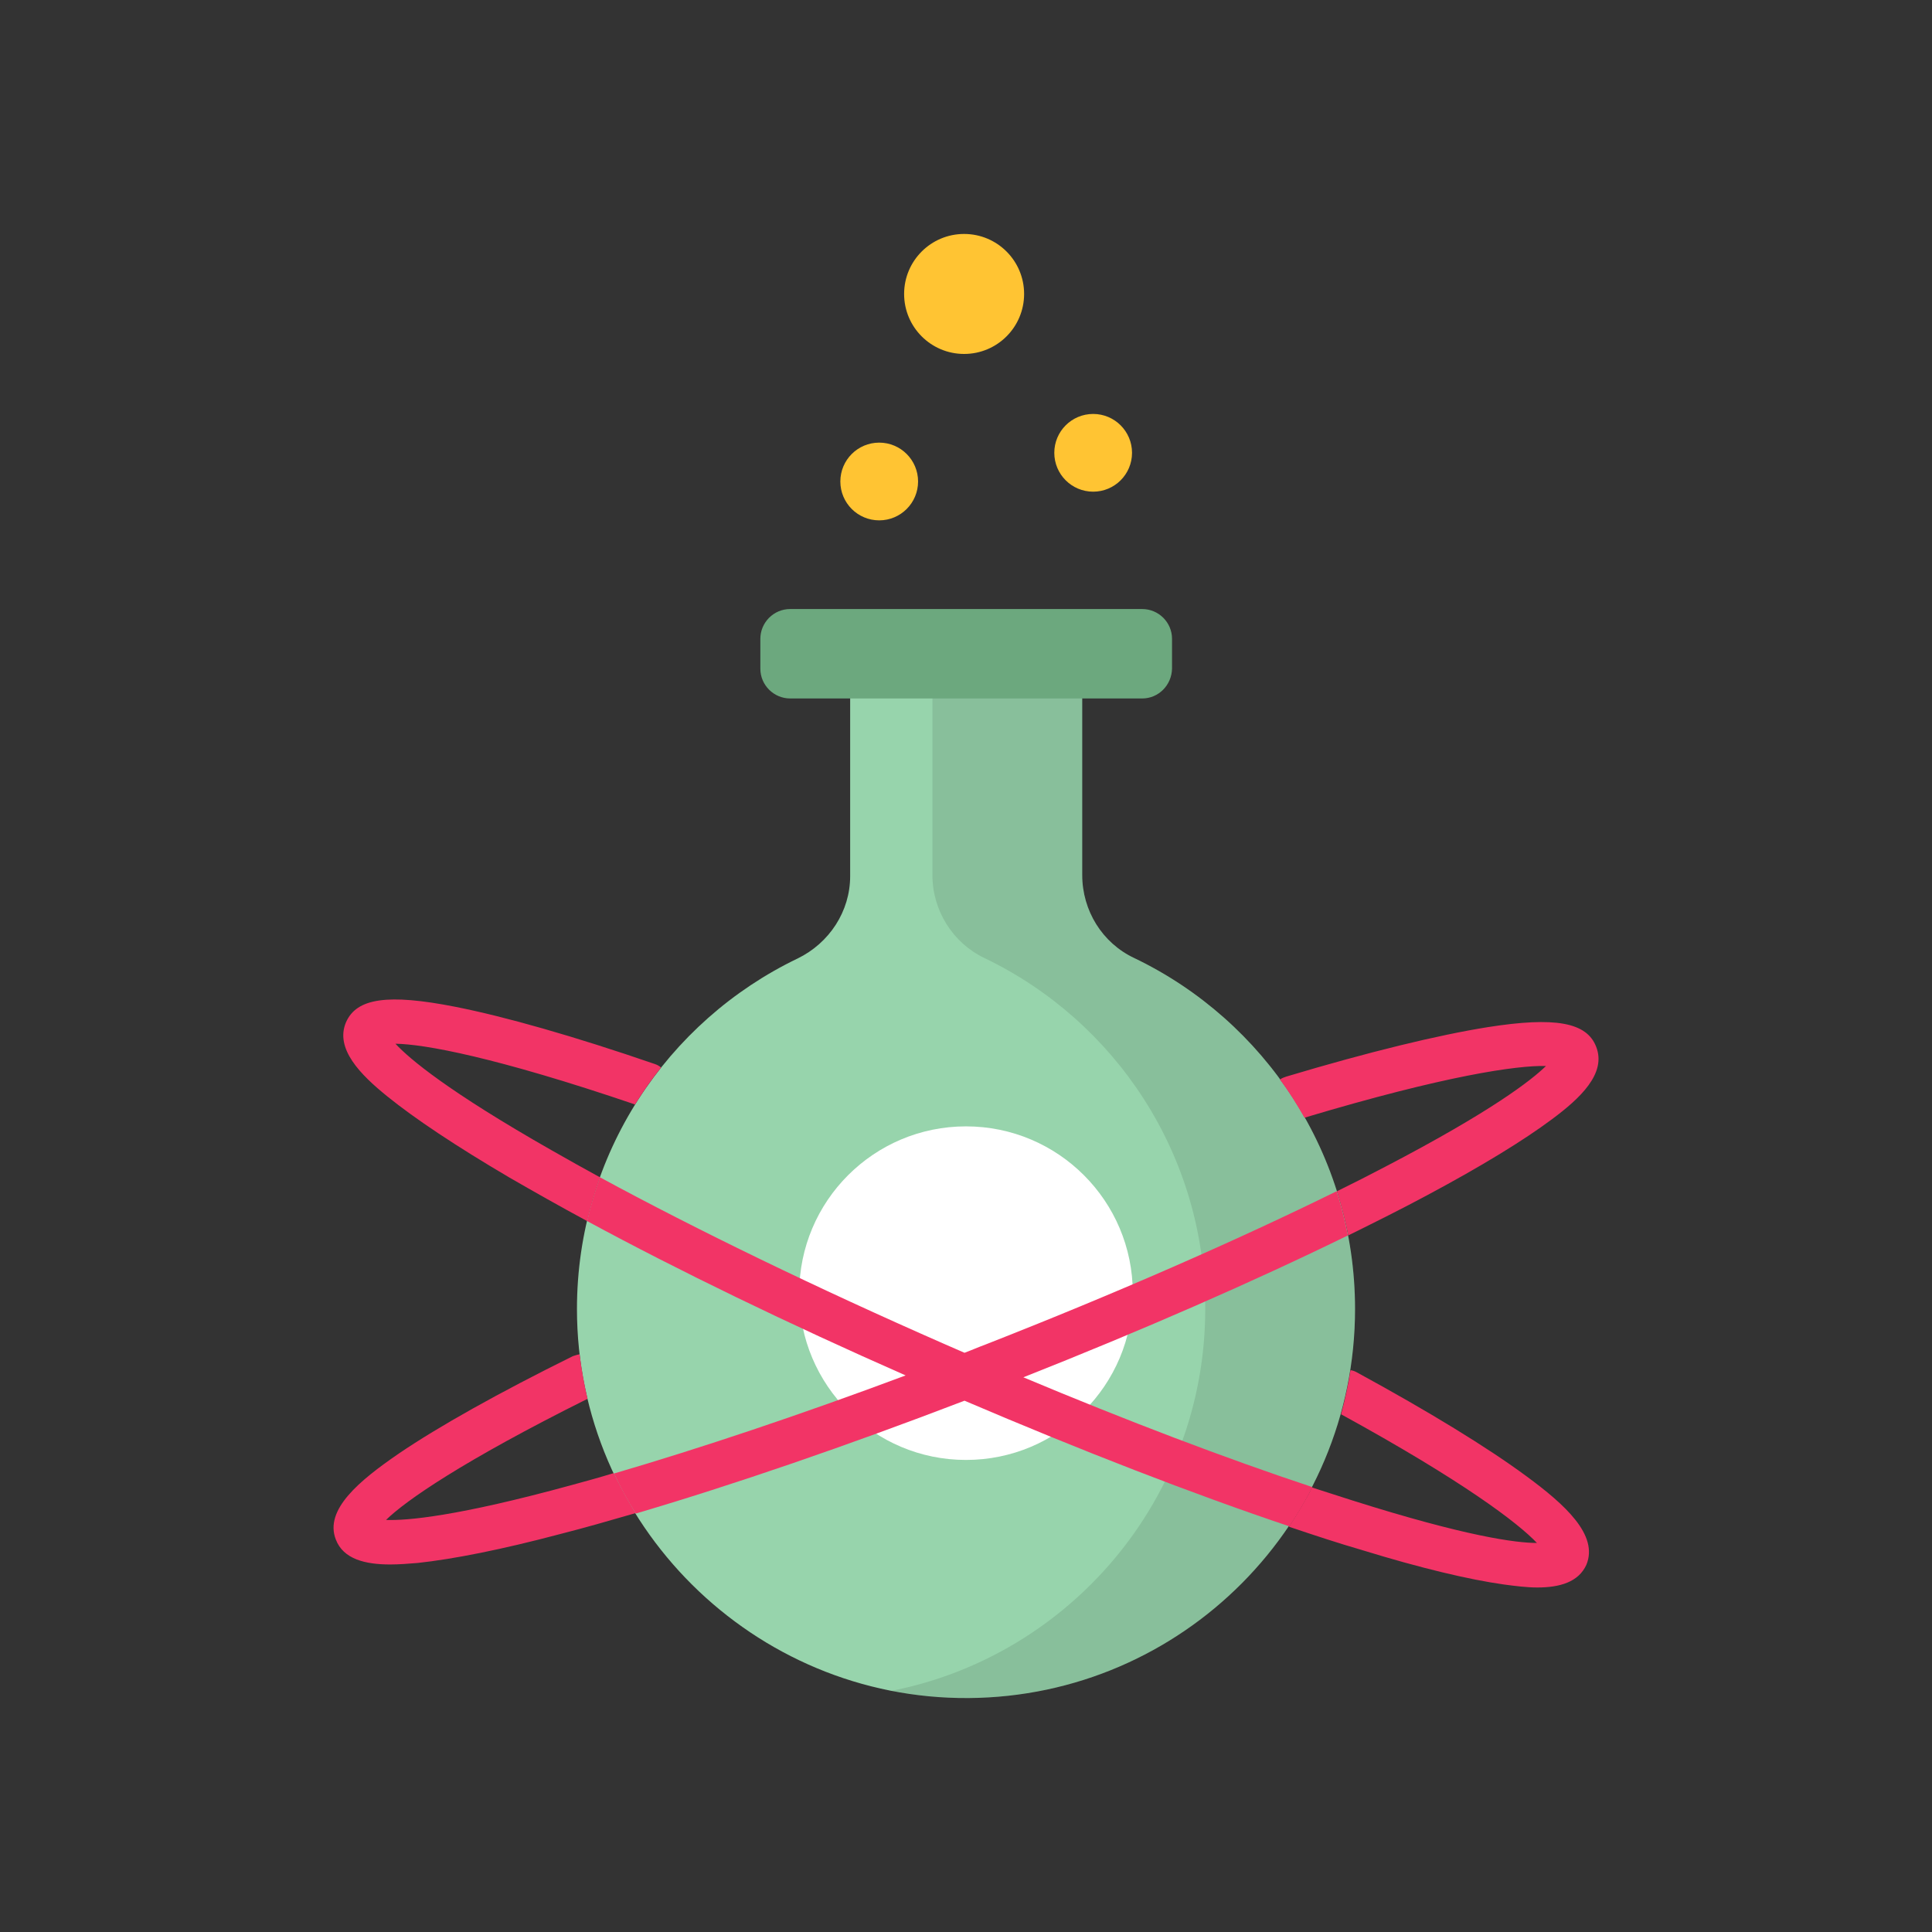 <svg id="Layer_1" xmlns="http://www.w3.org/2000/svg" viewBox="0 0 512 512"><rect x="0" y="0" width="512" height="512" fill="#333333" stroke="none"/><style>.st0{fill:#97d4ac}.st1{opacity:.1;enable-background:new}.st2{fill:#fff}.st3{fill:#6ca87e}.st4{fill:#ffc433}.st5{fill:#f23466}</style><path class="st0" d="M286.8 231.9v-50.8h-61.5v51.1c0 9.3-5.5 17.7-13.9 21.8-34.6 16.6-58.5 52-58.5 92.9 0 57 46.8 103.5 103.8 103.1 56.6-.4 102.4-46.4 102.4-103.1 0-41-23.9-76.4-58.5-93-8.5-4-13.8-12.6-13.8-22z"/><path class="st1" d="M300.6 253.9c-8.5-4.1-13.8-12.6-13.8-22v-50.8h-39.7v50.8c0 9.4 5.4 18 13.8 22 34.6 16.6 58.5 52 58.5 93 0 50.1-35.8 91.9-83.2 101.2 6.8 1.3 13.6 2 20.5 1.9 56.6-.4 102.4-46.4 102.4-103.1 0-41-23.9-76.3-58.5-93z"/><circle class="st2" cx="256" cy="342.7" r="44.2"/><path class="st3" d="M302.7 185.1h-93.3c-4.3 0-7.9-3.5-7.9-7.9v-7.9c0-4.3 3.5-7.9 7.9-7.9h93.3c4.3 0 7.9 3.5 7.9 7.9v7.9c-.1 4.4-3.6 7.9-7.9 7.9z"/><circle class="st4" cx="255.5" cy="77.9" r="15.9"/><circle class="st4" cx="289.7" cy="120" r="10.3"/><circle class="st4" cx="233" cy="127.6" r="10.3"/><path class="st5" d="M146.3 304.9c-27.6-15.7-37.8-24.3-41.5-28.3 7.6.1 26.5 3.5 63.5 16.1 2.1-3.4 4.4-6.7 6.9-9.8-.5-.4-1-.7-1.6-.9-21.5-7.4-39.8-12.6-53-15.2-17.8-3.5-26.1-2.3-28.9 4.1-3 7 3.8 13.9 11 19.7 7.3 5.9 18.1 13.1 32.2 21.4 6.4 3.7 13.3 7.6 20.7 11.6.9-3.9 2-7.8 3.4-11.6-4.2-2.3-8.5-4.7-12.7-7.1zm258.2 86.3c-10.3-7.6-25.8-17.1-44.9-27.5-.5-.3-1.1-.5-1.7-.6-.6 3.9-1.5 7.9-2.5 11.7 32.3 17.7 46.9 28.8 51.9 34.1-5.5 0-18.7-1.7-49-11.3-3.5-1.1-7.1-2.3-10.6-3.4-1.8 3.6-3.9 7-6.1 10.4 6.8 2.3 13.2 4.4 19.4 6.2 15.6 4.8 28.3 7.8 37.5 9.1 3 .4 6.1.8 8.9.8 5.9 0 10.9-1.4 13-6 3.3-7.9-5.7-16-15.9-23.5zm5.2-108.7c-3.9 3.8-14.4 12-42.6 26.7-4.2 2.2-8.5 4.4-12.8 6.5 1.2 3.8 2.2 7.7 3 11.7 7.5-3.7 14.5-7.2 21-10.7 14.4-7.7 25.5-14.5 33-20.1 7.4-5.5 14.5-12.1 11.7-19.2-2.5-6.5-10.9-8-28.7-5.2-13.2 2.1-31.7 6.6-53.4 13.1-.6.2-1.2.4-1.7.8 2.4 3.2 4.5 6.6 6.5 10.1 37.4-11.2 56.4-13.9 64-13.7zm-258 111c-30.6 8.4-43.9 9.5-49.4 9.3 5.2-5.1 20.3-15.6 53.4-32.1-.9-3.9-1.6-7.8-2.1-11.8-.6.1-1.2.3-1.8.5-19.6 9.7-35.5 18.6-46.1 25.8-10.5 7.2-19.8 14.9-16.7 22.8 2 5.2 7.8 6.6 14.4 6.6 2.4 0 4.9-.2 7.3-.4 9.3-1 22.1-3.5 37.9-7.7 6.3-1.6 12.9-3.5 19.8-5.5-2.1-3.4-4-7-5.8-10.6-3.6 1.1-7.2 2.1-10.9 3.1z"/><path class="st5" d="M271.2 365c31.6-12.5 61.3-25.5 86-37.6-.8-3.9-1.7-7.8-3-11.7-26.4 13-58.8 27.2-93 40.6-1.9.7-3.7 1.5-5.6 2.2-1.8-.8-3.7-1.6-5.5-2.4-33.5-14.7-65.3-30.1-91.1-44.1-1.4 3.8-2.5 7.6-3.4 11.6 24.2 13.1 53.3 27.2 84.4 40.9-27.8 10.4-54.4 19.3-77.3 26 1.7 3.6 3.6 7.2 5.8 10.6 25.8-7.6 55.8-17.9 87.1-29.9 30.9 13.2 60.5 24.7 86.1 33.3 2.2-3.3 4.3-6.8 6.1-10.4-22.9-7.6-49.2-17.6-76.6-29.1z"/></svg>